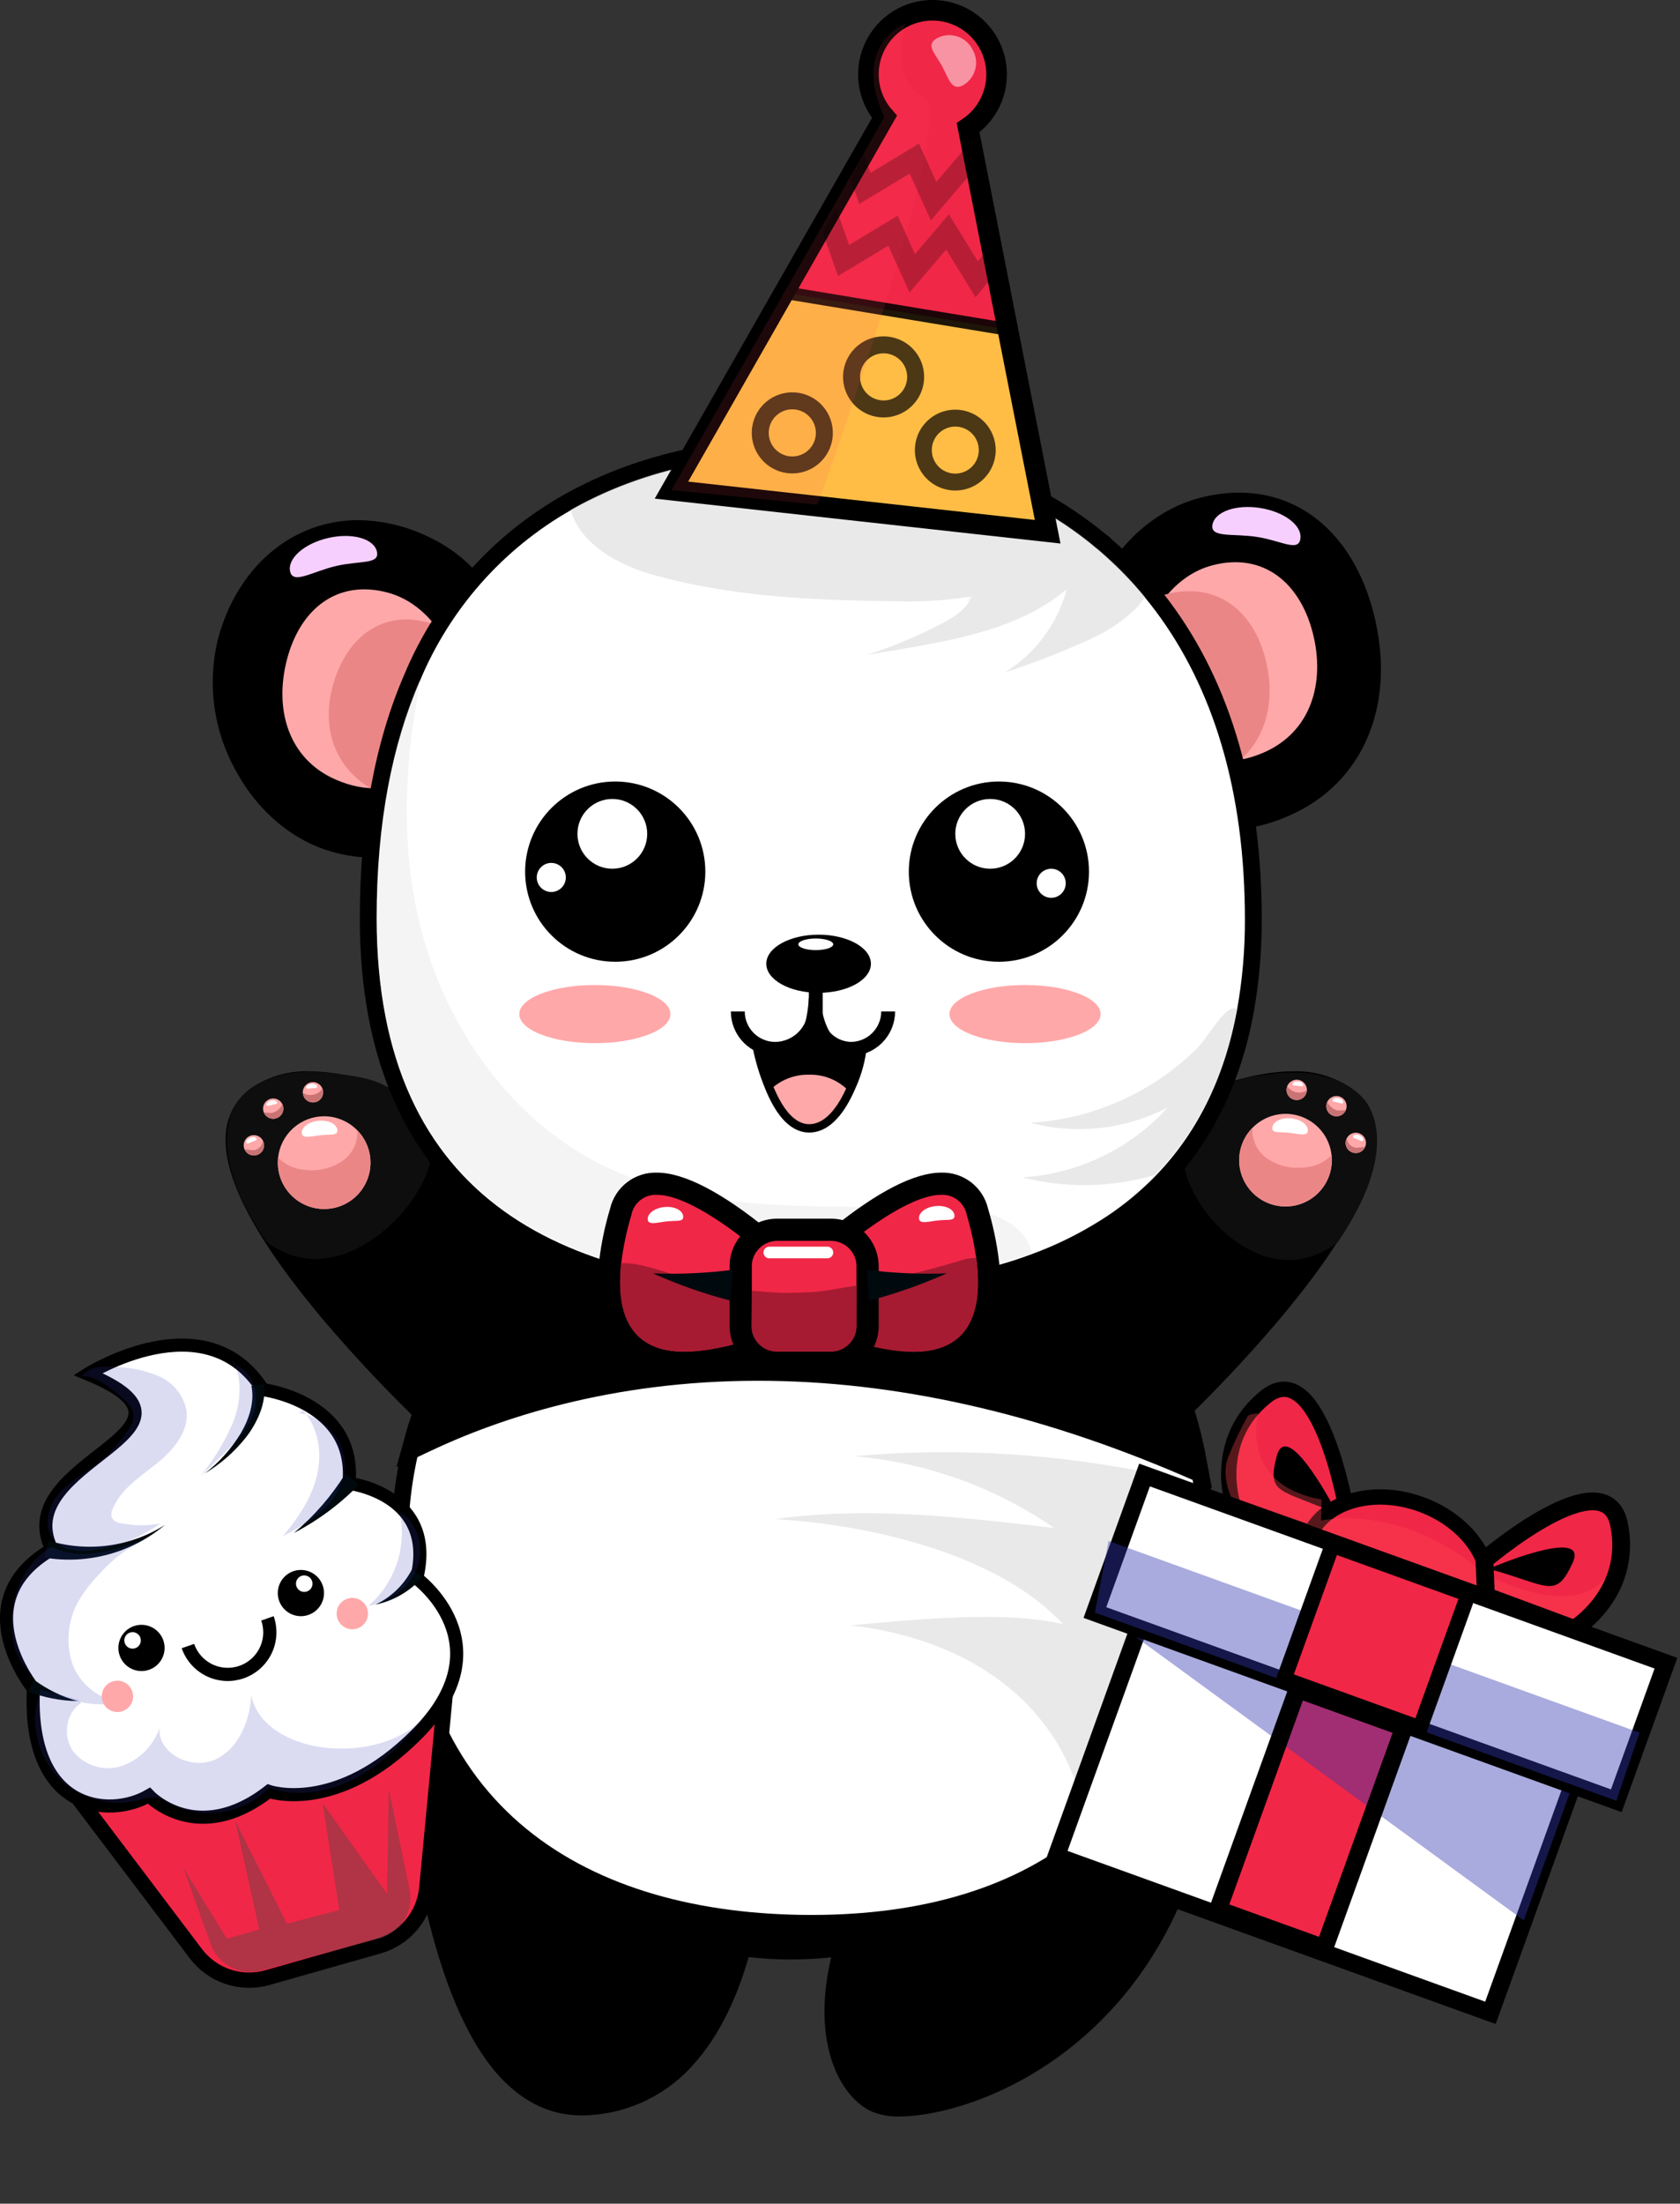 <svg width="289" height="379" viewBox="0 0 289 379" fill="none" xmlns="http://www.w3.org/2000/svg">
<rect x="0" y="0" width="289" height="379" fill="#333333" stroke="none"/>
<g clip-path="url(#clip0)">
<path d="M100.065 362.375C95.433 362.374 91.223 360.472 87.553 356.723C67.474 336.212 68.714 265.681 68.776 262.689L68.812 260.975L107.847 268.41L130.893 297.937L130.925 298.373C131.042 299.917 133.611 336.388 118.618 353.628C116.462 356.198 113.802 358.298 110.8 359.797C107.799 361.296 104.522 362.161 101.173 362.34C100.799 362.363 100.436 362.375 100.071 362.375L100.065 362.375Z" fill="black"/>
<path d="M70.225 262.719L107.041 269.731L129.481 298.483C129.481 298.483 134.039 358.79 101.08 360.894C100.736 360.916 100.401 360.927 100.065 360.927C68.171 360.927 70.225 262.719 70.225 262.719ZM67.399 259.23L67.328 262.658C67.264 265.676 66.017 336.807 86.519 357.742C90.472 361.778 95.029 363.825 100.065 363.825C100.466 363.825 100.859 363.812 101.265 363.786C104.806 363.598 108.271 362.683 111.445 361.1C114.618 359.516 117.432 357.296 119.711 354.579C135.097 336.887 132.489 299.833 132.37 298.264L132.304 297.39L131.765 296.7L109.325 267.948L108.654 267.089L107.583 266.885L70.767 259.872L67.399 259.231L67.399 259.23Z" fill="black"/>
<path d="M154.835 362.549C153.404 362.606 151.976 362.375 150.636 361.869C141.257 357.743 144.272 329.596 146.5 323L152.562 307.051L180.21 276.888L206.745 268.17L206.999 269.867C212.827 308.776 201.819 331.14 191.559 343.05C178.272 358.473 161.731 362.549 154.838 362.549L154.835 362.549Z" fill="black"/>
<path d="M205.566 270.082C216.379 342.275 170.078 361.1 154.835 361.1C153.605 361.152 152.377 360.963 151.219 360.543C142.454 356.686 150.375 320.624 150.375 320.624L154.024 307.599L181.023 278.146L205.566 270.082ZM207.924 266.257L204.662 267.329L180.118 275.393L179.398 275.63L178.886 276.188L151.888 305.641L151.098 306.503L151.127 307.671L147.465 320.188C145.543 326.053 143.943 332.019 142.67 338.059C139.781 352.239 144.855 360.909 150.052 363.196C151.576 363.784 153.203 364.057 154.835 363.998C161.957 363.998 179.028 359.816 192.66 343.991C203.116 331.851 214.341 309.1 208.432 269.653L207.924 266.257Z" fill="black"/>
<path d="M139.654 330.789C94.61 330.789 68.775 306.875 68.775 265.18C68.763 258.891 69.619 252.63 71.32 246.575L71.5 245.943L72.094 245.66C84.165 239.941 104.077 233.122 130.392 233.122C154.364 233.122 179.527 238.73 205.178 249.789L205.886 250.095L206.028 250.852C206.344 252.523 206.611 254.228 206.822 255.92C207.188 258.993 207.372 262.085 207.374 265.18C207.374 287.434 200.714 304.431 187.578 315.699C175.95 325.712 159.826 330.789 139.654 330.789Z" fill="white"/>
<path d="M130.393 234.571C151.252 234.571 176.137 238.846 204.605 251.12C204.915 252.76 205.175 254.42 205.385 256.1C205.743 259.113 205.924 262.145 205.925 265.18C205.925 288.04 198.735 304.22 186.635 314.6C174.905 324.7 158.545 329.34 139.655 329.34C101.315 329.34 70.225 311.28 70.225 265.18C70.21 259.024 71.048 252.896 72.715 246.97C85.352 240.982 104.855 234.572 130.393 234.571ZM130.396 231.673V234.571L130.395 231.673C103.807 231.674 83.678 238.568 71.474 244.351L70.285 244.915L69.926 246.18C68.188 252.364 67.314 258.757 67.326 265.18C67.326 287.811 74.527 305.176 88.727 316.791C101.082 326.896 115.038 337 136 337C156.528 337 176.625 327.043 188.525 316.796C201.992 305.244 208.823 287.876 208.823 265.18C208.821 262.031 208.634 258.885 208.262 255.759C208.044 254.009 207.772 252.273 207.452 250.582L207.166 249.068L205.752 248.459C179.918 237.321 154.565 231.673 130.396 231.673Z" fill="black"/>
<path opacity="0.53" d="M205.925 265.18C205.925 288.04 198.735 304.22 186.635 314.6C186.075 305.55 181.275 296.9 174.365 290.93C166.605 284.21 156.455 280.66 146.255 279.55C156.445 278.6 172.915 276.913 182.855 279.333C171.725 267.253 149.655 262.18 133.255 261.26C149.185 259.03 165.365 260.91 181.335 262.79C171.139 255.756 159.286 251.503 146.945 250.45C154.814 249.74 162.722 249.57 170.615 249.94C177.704 250.271 184.767 251.029 191.765 252.21C196.295 252.98 201.515 253.41 205.385 256.1C205.743 259.113 205.924 262.145 205.925 265.18Z" fill="#D6D6D6"/>
<path d="M204.031 252.455C178.744 241.55 153.968 236.021 130.391 236.021C104.62 236.021 85.137 242.687 73.331 248.278L70.452 249.642L71.317 246.575C79.596 217.197 107.059 197.459 139.652 197.459C173.217 197.459 199.892 218.915 206.028 250.851L206.545 253.538L204.031 252.455Z" fill="black"/>
<path d="M139.652 198.909C173.133 198.909 198.662 220.199 204.606 251.124C176.141 238.849 151.249 234.572 130.391 234.571C104.849 234.571 85.351 240.982 72.711 246.969C80.789 218.305 107.696 198.909 139.652 198.909H139.652ZM139.652 196.011C106.402 196.011 78.379 216.173 69.922 246.183L68.193 252.315L73.952 249.588C85.623 244.06 104.888 237.469 130.385 237.469C153.771 237.47 178.355 242.96 203.458 253.785L208.485 255.953L207.452 250.577C204.669 235.101 196.453 221.126 184.283 211.17C172.075 201.253 156.642 196.011 139.652 196.011V196.011Z" fill="black"/>
<path d="M74.497 244.846C73.055 243.502 39.193 211.748 40.279 195.32C40.329 193.924 40.705 192.559 41.375 191.333C42.045 190.107 42.992 189.054 44.14 188.257C46.827 186.472 50.007 185.577 53.231 185.699C72.567 185.699 103.803 209.71 105.123 210.733L105.46 210.992L105.602 211.394C109.722 223.009 79.706 242.786 76.27 245.003L75.322 245.614L74.497 244.846Z" fill="black"/>
<path d="M53.231 187.149C72.293 187.149 104.236 211.878 104.236 211.878C108.093 222.748 75.484 243.785 75.484 243.785C75.484 243.785 29.202 200.658 44.98 189.438C47.422 187.829 50.309 187.028 53.231 187.149ZM53.231 184.25C49.706 184.126 46.231 185.114 43.301 187.077C41.981 188.002 40.892 189.217 40.118 190.63C39.343 192.043 38.903 193.615 38.833 195.225C38.344 202.608 44.12 213.45 56 227.449C61.509 233.904 67.353 240.064 73.509 245.905L75.16 247.444L77.056 246.22C82.682 242.518 88.073 238.471 93.2 234.102C104.532 224.324 109.035 216.738 106.967 210.909L106.683 210.107L106.01 209.587C104.674 208.552 73.056 184.25 53.231 184.25Z" fill="black"/>
<path d="M41.555 188.625C41.555 188.625 33.638 195.708 45.805 213.542C60.305 224.708 78.98 201.375 73.23 194.125C67.48 186.875 67.18 185.625 56.43 184.5C45.68 183.375 41.555 188.625 41.555 188.625Z" fill="#0E0E0E"/>
<path d="M80.845 225.51C76.471 230.646 72.548 236.806 71.502 243.584C71.38 244.371 72.585 244.71 72.707 243.916C73.721 237.348 77.487 231.375 81.728 226.394C82.247 225.785 81.367 224.897 80.845 225.51Z" fill="black"/>
<path d="M77.797 225.943C78.633 225.028 79.469 224.114 80.305 223.2C80.422 223.083 80.488 222.924 80.488 222.758C80.488 222.592 80.422 222.433 80.305 222.316C80.188 222.199 80.029 222.133 79.863 222.133C79.698 222.133 79.539 222.199 79.421 222.316C78.585 223.23 77.749 224.144 76.913 225.059C76.796 225.176 76.73 225.335 76.73 225.501C76.73 225.666 76.796 225.825 76.913 225.943C77.031 226.06 77.189 226.126 77.355 226.126C77.521 226.126 77.68 226.06 77.797 225.943Z" fill="black"/>
<path d="M44.694 198.4C44.319 198.67 43.851 198.781 43.394 198.708C42.937 198.635 42.527 198.384 42.255 198.01C42.185 197.909 42.125 197.802 42.075 197.69C41.896 197.295 41.87 196.848 42.003 196.436C42.136 196.023 42.417 195.675 42.792 195.458C43.167 195.241 43.609 195.171 44.033 195.262C44.457 195.353 44.831 195.598 45.084 195.95C45.224 196.135 45.324 196.346 45.38 196.571C45.435 196.796 45.446 197.029 45.409 197.258C45.373 197.486 45.291 197.705 45.168 197.901C45.045 198.098 44.884 198.267 44.694 198.4Z" fill="#FFA8A9"/>
<path d="M44.13 195.844C44.249 196.136 43.903 196.142 43.425 196.337C42.948 196.531 42.52 196.841 42.401 196.548C42.282 196.256 42.572 195.861 43.05 195.667C43.527 195.472 44.011 195.552 44.13 195.844Z" fill="white"/>
<path d="M44.694 198.4C44.319 198.67 43.851 198.781 43.394 198.708C42.937 198.635 42.527 198.384 42.255 198.01C42.185 197.909 42.125 197.802 42.075 197.69C42.535 197.65 43.385 197.88 43.804 197.79C44.17 197.703 44.5 197.508 44.752 197.229C45.004 196.951 45.165 196.602 45.215 196.23C45.264 196.31 45.304 196.39 45.355 196.48C45.455 196.829 45.445 197.201 45.327 197.544C45.209 197.888 44.988 198.186 44.694 198.4Z" fill="#C97374"/>
<path d="M48.025 192.08C47.745 192.283 47.411 192.398 47.066 192.411C46.72 192.424 46.379 192.334 46.084 192.153C45.79 191.972 45.556 191.708 45.412 191.394C45.267 191.08 45.22 190.73 45.274 190.389C45.329 190.048 45.483 189.731 45.718 189.477C45.953 189.224 46.258 189.046 46.594 188.965C46.93 188.885 47.283 188.907 47.607 189.027C47.931 189.147 48.212 189.36 48.414 189.64C48.481 189.727 48.538 189.821 48.584 189.92C48.759 190.289 48.799 190.707 48.696 191.102C48.594 191.496 48.356 191.843 48.025 192.08Z" fill="#FFA8A9"/>
<path d="M47.661 189.617C47.735 189.924 47.392 189.878 46.891 189.998C46.389 190.118 45.919 190.359 45.846 190.052C45.772 189.745 46.119 189.399 46.621 189.279C47.122 189.159 47.588 189.31 47.661 189.617Z" fill="white"/>
<path d="M48.025 192.08C47.808 192.237 47.558 192.343 47.294 192.389C47.031 192.434 46.76 192.419 46.503 192.344C46.246 192.268 46.01 192.135 45.812 191.954C45.615 191.773 45.462 191.549 45.364 191.3C45.836 191.384 46.316 191.417 46.794 191.4C47.184 191.301 47.546 191.117 47.856 190.861C48.165 190.605 48.414 190.284 48.584 189.92C48.759 190.289 48.799 190.707 48.696 191.102C48.594 191.496 48.356 191.843 48.025 192.08Z" fill="#C97374"/>
<path d="M55.594 187.86C55.594 188.09 55.548 188.319 55.459 188.531C55.37 188.744 55.241 188.937 55.077 189.1C54.914 189.262 54.72 189.391 54.507 189.479C54.293 189.566 54.065 189.611 53.834 189.61C53.391 189.612 52.964 189.445 52.64 189.142C52.316 188.838 52.121 188.423 52.094 187.98C52.086 187.941 52.083 187.9 52.084 187.86C52.085 187.45 52.229 187.054 52.492 186.739C52.754 186.425 53.118 186.212 53.521 186.139C53.924 186.065 54.34 186.135 54.697 186.336C55.054 186.537 55.329 186.857 55.474 187.24C55.556 187.437 55.596 187.647 55.594 187.86Z" fill="#FFA8A9"/>
<path d="M54.551 186.877C54.581 187.191 54.248 187.098 53.735 187.148C53.222 187.198 52.723 187.372 52.693 187.058C52.662 186.744 53.053 186.449 53.566 186.399C54.08 186.349 54.52 186.563 54.551 186.877Z" fill="white"/>
<path d="M55.594 187.86C55.594 188.09 55.548 188.319 55.459 188.531C55.37 188.744 55.241 188.937 55.077 189.1C54.914 189.262 54.72 189.391 54.507 189.479C54.293 189.566 54.065 189.611 53.834 189.61C53.391 189.612 52.964 189.445 52.64 189.142C52.316 188.838 52.121 188.423 52.094 187.98C52.304 188.06 52.525 188.18 52.645 188.21C53.053 188.334 53.486 188.355 53.904 188.27C54.541 188.143 55.104 187.773 55.474 187.24C55.555 187.437 55.596 187.647 55.594 187.86Z" fill="#C97374"/>
<path d="M63.734 199.96C63.734 202.074 62.895 204.101 61.4 205.596C59.905 207.09 57.878 207.93 55.764 207.93C53.651 207.93 51.623 207.09 50.129 205.596C48.634 204.101 47.794 202.074 47.794 199.96C47.793 199.679 47.806 199.399 47.834 199.12C48.04 197.16 48.964 195.346 50.429 194.027C51.893 192.709 53.794 191.98 55.764 191.98C57.877 191.989 59.9 192.833 61.393 194.328C62.886 195.823 63.728 197.847 63.734 199.96Z" fill="#FFA8A9"/>
<path d="M63.734 199.96C63.734 202.074 62.895 204.101 61.4 205.596C59.905 207.09 57.878 207.93 55.764 207.93C53.651 207.93 51.623 207.09 50.129 205.596C48.634 204.101 47.794 202.074 47.794 199.96C47.793 199.68 47.806 199.399 47.834 199.12C47.974 199.23 48.124 199.35 48.274 199.49C49.527 200.56 51.108 201.17 52.754 201.22C54.977 201.442 57.205 200.86 59.034 199.58C59.84 198.987 60.484 198.201 60.907 197.294C61.33 196.387 61.518 195.389 61.454 194.39C62.922 195.871 63.742 197.875 63.734 199.96Z" fill="#EB8687"/>
<path d="M58.022 194.326C58.122 195.357 57.029 195.05 55.345 195.214C53.661 195.378 52.026 195.949 51.925 194.918C51.825 193.888 53.109 192.92 54.792 192.756C56.476 192.592 57.922 193.295 58.022 194.326Z" fill="white"/>
<path d="M199.364 245.003C195.928 242.786 165.911 223.009 170.033 211.394L170.175 210.992L170.512 210.733C171.832 209.71 203.069 185.699 222.404 185.699C225.628 185.577 228.808 186.472 231.494 188.257C232.642 189.054 233.589 190.107 234.259 191.332C234.93 192.558 235.305 193.924 235.356 195.32C236.442 211.748 202.579 243.502 201.138 244.846L200.312 245.614L199.364 245.003Z" fill="black"/>
<path d="M222.404 187.149C225.326 187.028 228.212 187.829 230.654 189.438C246.432 200.658 200.15 243.785 200.15 243.785C200.15 243.785 167.541 222.748 171.398 211.878C171.398 211.878 203.341 187.15 222.404 187.149ZM222.405 184.25H222.403C202.578 184.252 170.961 208.552 169.624 209.587L168.952 210.107L168.667 210.909C166.599 216.738 171.102 224.324 182.434 234.102C187.561 238.471 192.952 242.518 198.578 246.22L200.474 247.444L202.125 245.905C208.281 240.064 214.125 233.904 219.634 227.449C231.514 213.45 237.29 202.608 236.802 195.225C236.731 193.615 236.291 192.043 235.517 190.63C234.742 189.217 233.653 188.002 232.333 187.077C229.403 185.115 225.929 184.126 222.405 184.25Z" fill="black"/>
<path d="M234.355 188.75C234.355 188.75 242.271 195.833 230.105 213.667C215.605 224.833 198.938 202.083 204.688 194.833C210.438 187.583 208.73 185.75 219.48 184.625C230.23 183.5 234.355 188.75 234.355 188.75Z" fill="#0E0E0E"/>
<path d="M232.207 197.983C232.583 198.254 233.05 198.364 233.507 198.291C233.964 198.218 234.374 197.967 234.647 197.593C234.716 197.492 234.777 197.385 234.827 197.273C235.005 196.878 235.031 196.431 234.898 196.019C234.766 195.606 234.485 195.258 234.109 195.041C233.734 194.824 233.292 194.754 232.868 194.845C232.445 194.936 232.07 195.182 231.817 195.533C231.678 195.718 231.577 195.929 231.522 196.154C231.466 196.379 231.456 196.612 231.492 196.841C231.529 197.07 231.611 197.289 231.733 197.485C231.856 197.681 232.017 197.851 232.207 197.983Z" fill="#FFA8A9"/>
<path d="M232.771 195.427C232.652 195.719 232.998 195.725 233.476 195.92C233.953 196.114 234.381 196.424 234.5 196.132C234.62 195.839 234.329 195.445 233.852 195.25C233.374 195.056 232.891 195.135 232.771 195.427Z" fill="white"/>
<path d="M232.207 197.983C232.582 198.254 233.05 198.364 233.507 198.291C233.964 198.218 234.374 197.967 234.647 197.593C234.716 197.492 234.777 197.385 234.827 197.273C234.367 197.233 233.517 197.463 233.097 197.373C232.731 197.286 232.401 197.091 232.149 196.812C231.898 196.534 231.736 196.185 231.687 195.813C231.637 195.893 231.597 195.973 231.547 196.063C231.446 196.412 231.456 196.784 231.574 197.127C231.692 197.471 231.913 197.77 232.207 197.983Z" fill="#C97374"/>
<path d="M228.877 191.663C229.157 191.866 229.49 191.981 229.836 191.994C230.181 192.007 230.522 191.918 230.817 191.737C231.111 191.556 231.345 191.291 231.489 190.977C231.634 190.663 231.681 190.314 231.627 189.972C231.572 189.631 231.418 189.314 231.183 189.06C230.948 188.807 230.643 188.629 230.307 188.549C229.971 188.469 229.618 188.49 229.294 188.61C228.97 188.73 228.689 188.943 228.487 189.223C228.421 189.311 228.364 189.404 228.317 189.503C228.142 189.872 228.103 190.29 228.205 190.685C228.307 191.08 228.545 191.426 228.877 191.663Z" fill="#FFA8A9"/>
<path d="M229.24 189.201C229.166 189.508 229.509 189.461 230.011 189.581C230.512 189.701 230.982 189.942 231.056 189.635C231.129 189.328 230.782 188.982 230.281 188.862C229.779 188.742 229.313 188.894 229.24 189.201Z" fill="white"/>
<path d="M228.877 191.663C229.093 191.821 229.343 191.926 229.607 191.972C229.871 192.018 230.141 192.002 230.398 191.927C230.655 191.852 230.891 191.718 231.089 191.537C231.286 191.356 231.439 191.133 231.537 190.883C231.065 190.967 230.585 191.001 230.107 190.983C229.717 190.884 229.355 190.7 229.045 190.444C228.736 190.188 228.487 189.867 228.317 189.503C228.142 189.872 228.103 190.29 228.205 190.685C228.307 191.08 228.545 191.426 228.877 191.663Z" fill="#C97374"/>
<path d="M221.307 187.443C221.307 187.674 221.353 187.902 221.442 188.115C221.531 188.327 221.661 188.521 221.824 188.683C221.987 188.846 222.181 188.974 222.395 189.062C222.608 189.149 222.836 189.194 223.067 189.193C223.51 189.196 223.938 189.028 224.261 188.725C224.585 188.422 224.78 188.006 224.807 187.563C224.815 187.524 224.818 187.484 224.817 187.443C224.816 187.034 224.672 186.637 224.41 186.323C224.147 186.008 223.783 185.796 223.38 185.722C222.977 185.648 222.561 185.718 222.204 185.919C221.847 186.12 221.572 186.44 221.427 186.823C221.346 187.02 221.305 187.231 221.307 187.443Z" fill="#FFA8A9"/>
<path d="M222.35 186.461C222.32 186.775 222.653 186.681 223.166 186.731C223.679 186.781 224.178 186.955 224.209 186.641C224.239 186.327 223.848 186.032 223.335 185.982C222.822 185.932 222.381 186.147 222.35 186.461Z" fill="white"/>
<path d="M221.307 187.443C221.307 187.674 221.353 187.902 221.442 188.115C221.531 188.327 221.661 188.521 221.824 188.683C221.987 188.846 222.181 188.974 222.395 189.062C222.608 189.149 222.836 189.194 223.067 189.193C223.51 189.196 223.938 189.028 224.261 188.725C224.585 188.422 224.78 188.006 224.807 187.563C224.597 187.643 224.377 187.763 224.257 187.793C223.848 187.918 223.415 187.938 222.997 187.853C222.36 187.726 221.797 187.357 221.427 186.823C221.346 187.02 221.305 187.231 221.307 187.443Z" fill="#C97374"/>
<path d="M213.167 199.543C213.168 201.12 213.637 202.66 214.514 203.97C215.391 205.28 216.637 206.301 218.094 206.903C219.551 207.505 221.154 207.661 222.699 207.353C224.245 207.044 225.665 206.284 226.779 205.169C227.893 204.053 228.651 202.633 228.958 201.086C229.265 199.54 229.106 197.938 228.502 196.481C227.898 195.025 226.876 193.781 225.565 192.905C224.254 192.03 222.713 191.563 221.137 191.563C219.024 191.573 217.001 192.417 215.508 193.911C214.015 195.406 213.173 197.431 213.167 199.543Z" fill="#FFA8A9"/>
<path d="M213.167 199.543C213.172 200.622 213.397 201.688 213.827 202.677C214.256 203.666 214.882 204.558 215.667 205.298C216.451 206.038 217.378 206.611 218.39 206.983C219.403 207.355 220.48 207.517 221.557 207.46C222.634 207.403 223.688 207.128 224.656 206.652C225.624 206.176 226.484 205.508 227.187 204.689C227.889 203.871 228.417 202.918 228.74 201.889C229.064 200.86 229.175 199.776 229.067 198.703C228.927 198.813 228.777 198.933 228.627 199.073C227.374 200.143 225.793 200.754 224.147 200.803C221.924 201.025 219.696 200.444 217.867 199.163C217.061 198.57 216.417 197.784 215.994 196.877C215.572 195.97 215.383 194.972 215.447 193.973C213.979 195.454 213.158 197.458 213.167 199.543Z" fill="#EB8687"/>
<path d="M218.879 193.909C218.779 194.94 219.873 194.634 221.556 194.797C223.24 194.961 224.876 195.533 224.976 194.502C225.076 193.471 223.792 192.503 222.109 192.339C220.425 192.176 218.98 192.879 218.879 193.909Z" fill="white"/>
<path d="M196.275 221.312C198.276 222.523 200.015 224.12 201.394 226.009C201.48 226.148 201.618 226.249 201.777 226.291C201.936 226.333 202.105 226.312 202.249 226.233C202.391 226.148 202.494 226.011 202.536 225.851C202.578 225.691 202.555 225.521 202.473 225.378C200.978 223.31 199.085 221.561 196.906 220.233C196.763 220.156 196.596 220.138 196.44 220.181C196.284 220.225 196.151 220.328 196.069 220.468C195.988 220.608 195.963 220.774 196.002 220.932C196.04 221.089 196.138 221.226 196.275 221.312Z" fill="black"/>
<path d="M196.968 226.394C200.804 230.951 203.265 236.505 204.065 242.408C204.184 243.201 205.388 242.864 205.27 242.075C204.418 235.962 201.845 230.217 197.852 225.51C197.331 224.896 196.45 225.784 196.968 226.394Z" fill="black"/>
<path opacity="0.53" d="M179.688 206.167C184.798 206.265 190.316 207.416 197.594 203.2C195.097 205.61 192.359 207.758 189.424 209.61L189.274 209.7C186.274 209.59 182.448 207.357 179.688 206.167Z" fill="#D6D6D6"/>
<path d="M64.31 146.067C62.141 146.054 59.982 145.763 57.887 145.202C44.352 141.659 35.099 124.77 38.847 110.45C41.955 98.578 50.894 90.907 61.622 90.907C65.289 90.954 68.908 91.752 72.255 93.25C84.525 98.538 89.92 111.628 86.001 126.599C82.81 138.789 74.701 146.067 64.31 146.067Z" fill="black"/>
<path d="M61.622 92.356C65.092 92.401 68.516 93.159 71.682 94.581C84.219 99.984 88.056 113.025 84.599 126.232C81.695 137.325 74.398 144.618 64.311 144.618C62.265 144.606 60.229 144.331 58.254 143.8C45.047 140.343 36.791 124.024 40.249 110.817C42.929 100.579 50.83 92.356 61.622 92.356ZM61.623 89.458H61.622C50.215 89.458 40.725 97.554 37.445 110.083C35.651 117.613 36.72 125.541 40.444 132.327C44.302 139.569 50.526 144.773 57.52 146.604C59.735 147.196 62.017 147.503 64.311 147.516C75.402 147.516 84.034 139.834 87.403 126.966C91.513 111.263 85.793 97.506 72.829 91.919C69.301 90.342 65.487 89.505 61.623 89.458L61.623 89.458Z" fill="black"/>
<path d="M49.372 113.394C51.635 104.748 57.973 99.629 66.618 101.893C75.264 104.156 80.668 114.839 78.405 123.485C76.142 132.131 68.192 138.581 57.828 134.114C49.621 130.577 47.109 122.039 49.372 113.394Z" fill="#FFA8A9"/>
<path d="M57.602 116.759C60.217 108.936 66.487 104.651 74.531 107.34C82.575 110.029 87.091 120.265 84.476 128.089C81.86 135.913 74.346 140.992 64.8 136.149C57.241 132.315 54.986 124.583 57.602 116.759Z" fill="#EB8687"/>
<path d="M64.838 94.864C65.356 97.106 61.975 96.381 57.855 97.333C53.734 98.286 50.433 100.555 49.914 98.313C49.396 96.071 52.317 93.481 56.438 92.529C60.559 91.576 64.32 92.622 64.838 94.864Z" fill="#F6CFFF"/>
<path d="M210.462 141.334C199.734 141.333 190.795 133.662 187.688 121.791C183.939 107.47 193.192 90.581 206.727 87.038C208.823 86.477 210.982 86.187 213.151 86.173C223.541 86.173 231.649 93.451 234.841 105.641C238.76 120.612 233.364 133.703 221.095 138.99C217.748 140.488 214.13 141.286 210.464 141.334H210.462Z" fill="black"/>
<path d="M213.151 87.622C223.238 87.622 230.535 94.915 233.439 106.008C236.896 119.215 233.059 132.256 220.522 137.66C217.356 139.081 213.932 139.839 210.462 139.884C199.67 139.884 191.769 131.661 189.089 121.423C185.632 108.216 193.887 91.897 207.094 88.44C209.07 87.909 211.105 87.634 213.151 87.622H213.151ZM213.151 84.724C210.858 84.737 208.576 85.044 206.36 85.636C199.366 87.467 193.142 92.671 189.285 99.913C185.56 106.699 184.491 114.627 186.285 122.157C189.565 134.687 199.055 142.783 210.462 142.783C214.327 142.735 218.141 141.898 221.669 140.321C234.633 134.734 240.353 120.977 236.243 105.274C232.874 92.406 224.242 84.724 213.151 84.724L213.151 84.724Z" fill="black"/>
<path d="M225.795 108.727C223.532 100.081 217.195 94.963 208.549 97.226C199.903 99.489 194.499 110.172 196.762 118.818C199.025 127.464 206.975 133.914 217.339 129.447C225.547 125.91 228.059 117.373 225.795 108.727Z" fill="#FFA8A9"/>
<path d="M217.663 113.223C215.476 104.868 209.195 99.963 200.549 102.226C191.903 104.489 186.422 114.881 188.609 123.235C190.796 131.59 198.676 137.772 209.055 133.36C217.273 129.867 219.85 121.577 217.663 113.223Z" fill="#EB8687"/>
<path d="M223.694 92.679C223.335 94.952 220.472 93.013 216.294 92.352C212.117 91.691 208.206 92.558 208.566 90.285C208.925 88.013 212.604 86.706 216.781 87.367C220.959 88.028 224.054 90.406 223.694 92.679Z" fill="#F6CFFF"/>
<path d="M139.475 223.008C116.367 223.008 98.316 218.446 85.823 209.451C70.908 198.712 63.345 181.374 63.345 157.918C63.345 142.005 65.882 128.094 70.885 116.571C76.166 103.89 85.503 93.318 97.434 86.511C98.844 85.705 100.326 84.932 101.841 84.21C112.559 79.107 125.221 76.519 139.475 76.519C142.334 76.519 145.119 76.639 147.753 76.875C148.28 76.922 148.717 76.961 149.144 77.008C149.76 77.068 150.395 77.13 151.03 77.212C151.396 77.255 151.776 77.308 152.164 77.362L152.315 77.383C153.484 77.537 154.654 77.723 155.781 77.934L155.877 77.951C156.369 78.038 156.869 78.126 157.36 78.232C157.92 78.341 158.431 78.441 158.923 78.559C159.294 78.633 159.721 78.729 160.135 78.835C160.788 78.978 161.49 79.153 162.181 79.339C162.527 79.428 162.89 79.521 163.252 79.625C163.982 79.825 164.715 80.049 165.448 80.273C165.759 80.366 166.077 80.462 166.385 80.568C166.899 80.733 167.44 80.916 167.969 81.099C168.471 81.273 168.951 81.447 169.444 81.632C170.912 82.176 172.358 82.767 173.738 83.386C174.202 83.588 174.682 83.807 175.152 84.037C176.032 84.443 176.963 84.906 177.887 85.401C178.337 85.63 178.801 85.883 179.253 86.146C180.722 86.956 182.187 87.845 183.578 88.773C183.899 88.969 184.252 89.215 184.604 89.461C185.869 90.33 187.158 91.285 188.427 92.295C188.642 92.466 188.854 92.646 189.065 92.826L189.651 93.26L189.649 93.296C189.69 93.331 189.731 93.366 189.772 93.402C190.129 93.7 190.494 94.013 190.861 94.348C193.466 96.648 195.882 99.153 198.086 101.84C209.057 115.172 214.931 132.795 215.543 154.217C215.584 155.436 215.604 156.672 215.604 157.918C215.63 163.304 215.167 168.68 214.219 173.982C212.035 185.812 207.182 195.666 199.793 203.268C199.436 203.647 199.043 204.03 198.65 204.412L198.229 204.824L198.21 204.825C195.746 207.15 193.064 209.232 190.201 211.042L190.026 211.147C186.24 213.525 182.215 215.501 178.018 217.042L177.787 217.153L177.715 217.154C176.836 217.478 175.948 217.785 175.052 218.083C173.979 218.424 172.913 218.748 171.839 219.053C161.279 221.829 150.392 223.16 139.475 223.008Z" fill="white"/>
<path d="M139.474 77.968C142.224 77.968 144.944 78.078 147.624 78.318C148.074 78.358 148.534 78.398 148.984 78.448C149.604 78.508 150.224 78.568 150.844 78.648C151.264 78.698 151.684 78.758 152.114 78.818C153.254 78.968 154.394 79.148 155.514 79.358C156.024 79.448 156.544 79.538 157.054 79.648C157.564 79.748 158.084 79.848 158.584 79.968C158.984 80.048 159.384 80.138 159.774 80.238C160.454 80.388 161.134 80.558 161.804 80.738C162.154 80.828 162.504 80.918 162.854 81.018C163.584 81.218 164.304 81.438 165.024 81.658C165.324 81.748 165.624 81.838 165.914 81.938C166.444 82.108 166.974 82.288 167.494 82.468C167.984 82.638 168.454 82.808 168.934 82.988C170.364 83.518 171.764 84.088 173.144 84.708C173.604 84.908 174.064 85.118 174.514 85.338C175.424 85.758 176.324 86.208 177.204 86.678C177.654 86.908 178.094 87.148 178.524 87.398C179.974 88.198 181.391 89.058 182.774 89.978C183.114 90.188 183.444 90.418 183.774 90.648C185.054 91.528 186.304 92.455 187.524 93.428C187.724 93.588 187.924 93.758 188.124 93.928C188.134 93.938 188.154 93.948 188.154 93.958C188.384 94.128 188.604 94.308 188.824 94.498C189.184 94.798 189.534 95.098 189.884 95.418C192.439 97.67 194.806 100.125 196.964 102.758C207.144 115.128 213.464 132.228 214.094 154.258C214.134 155.468 214.154 156.688 214.154 157.918C214.183 163.215 213.728 168.504 212.794 173.718C210.564 185.798 205.654 195.158 198.754 202.258C198.384 202.648 197.994 203.028 197.604 203.408H197.594C195.097 205.818 192.359 207.966 189.424 209.818L189.274 209.908C185.556 212.248 181.6 214.189 177.474 215.698C177.464 215.698 177.454 215.708 177.444 215.708C176.504 216.058 175.554 216.388 174.594 216.708C173.554 217.038 172.504 217.358 171.444 217.658C161.013 220.399 150.258 221.711 139.474 221.558C98.234 221.558 64.794 207.348 64.794 157.918C64.794 141.568 67.464 128.088 72.214 117.148C77.37 104.753 86.494 94.42 98.154 87.768C99.554 86.968 100.991 86.218 102.464 85.518C113.364 80.328 126.004 77.968 139.474 77.968V77.968ZM139.474 75.07C125.004 75.07 112.132 77.705 101.219 82.902C99.671 83.639 98.156 84.43 96.717 85.252C84.514 92.213 74.963 103.023 69.558 115.99C64.474 127.7 61.896 141.806 61.896 157.918C61.896 181.866 69.662 199.599 84.976 210.626C97.901 219.933 115.727 224.456 139.474 224.456C150.523 224.609 161.542 223.261 172.228 220.449C173.232 220.164 174.291 219.845 175.471 219.471C176.393 219.164 177.205 218.881 177.961 218.606H178.127L178.606 218.369C182.866 216.798 186.952 214.789 190.798 212.374L190.84 212.348L190.916 212.303L190.946 212.285L190.976 212.266C193.741 210.518 196.342 208.523 198.747 206.306H198.773L199.627 205.484C200.03 205.091 200.447 204.685 200.857 204.253C208.424 196.467 213.407 186.362 215.644 174.244C216.607 168.856 217.079 163.392 217.052 157.918C217.052 156.663 217.032 155.399 216.991 154.163C216.369 132.423 210.384 114.504 199.202 100.917C196.951 98.171 194.482 95.611 191.821 93.262C191.583 93.045 191.333 92.825 191.052 92.586V92.509L189.946 91.673C189.742 91.5 189.538 91.328 189.335 91.165C188.031 90.128 186.714 89.153 185.416 88.26C185.104 88.043 184.736 87.785 184.342 87.54C182.938 86.606 181.461 85.71 179.953 84.876C179.496 84.611 179.023 84.353 178.546 84.109C177.614 83.612 176.676 83.145 175.758 82.72C175.306 82.5 174.816 82.275 174.3 82.051C172.926 81.433 171.449 80.829 169.942 80.271C169.449 80.086 168.957 79.908 168.444 79.73C167.911 79.546 167.37 79.362 166.828 79.188C166.512 79.08 166.185 78.981 165.858 78.883C165.143 78.664 164.391 78.434 163.62 78.223C163.279 78.126 162.908 78.03 162.536 77.934C161.8 77.736 161.109 77.566 160.446 77.419C160.05 77.318 159.633 77.224 159.206 77.137C158.722 77.022 158.221 76.924 157.728 76.827L157.638 76.809C157.14 76.703 156.635 76.613 156.137 76.525L156.018 76.504C154.898 76.294 153.702 76.104 152.492 75.945L152.358 75.926C151.963 75.871 151.575 75.817 151.187 75.771C150.565 75.69 149.914 75.627 149.264 75.564C148.867 75.519 148.421 75.48 147.983 75.441L147.881 75.432C145.204 75.192 142.375 75.07 139.474 75.07L139.474 75.07Z" fill="black"/>
<path opacity="0.53" d="M212.794 173.51C210.564 185.59 205.655 194.95 198.755 202.05C191.302 204.249 183.396 204.401 175.865 202.49C185.452 201.896 194.429 197.583 200.884 190.47C193.605 194.24 185.187 195.181 177.255 193.11C188.041 192.448 198.222 187.9 205.914 180.31C207.814 178.42 210.914 172.47 212.794 173.51Z" fill="#D6D6D6"/>
<path opacity="0.53" d="M196.965 102.668C196.414 103.491 195.784 104.258 195.085 104.958C192.907 106.995 190.402 108.652 187.675 109.858C182.844 112.076 177.889 114.013 172.835 115.658C178.096 112.426 181.916 107.296 183.505 101.328C176.475 107.298 167.065 109.478 157.985 111.128C155.035 111.658 152.075 112.155 149.105 112.618C153.745 111.169 158.236 109.277 162.515 106.968C164.425 105.938 166.485 104.498 167.155 102.558C167.109 102.571 167.062 102.577 167.015 102.578C166.775 103.048 166.555 103.528 166.335 103.998L166.835 102.608C163.424 103.147 159.977 103.428 156.525 103.448C141.445 103.248 127.425 102.948 112.875 99.008C106.685 97.338 99.934 93.848 98.154 87.678C99.555 86.878 100.991 86.128 102.465 85.428C113.365 80.238 126.005 77.878 139.475 77.878C142.225 77.878 144.945 77.988 147.625 78.228C148.075 78.268 148.535 78.308 148.985 78.358C149.605 78.418 150.225 78.478 150.845 78.558C151.265 78.608 151.685 78.668 152.115 78.728C153.255 78.878 154.395 79.058 155.515 79.268C156.025 79.358 156.545 79.448 157.055 79.558C157.565 79.658 158.085 79.758 158.585 79.878C158.985 79.958 159.385 80.048 159.775 80.148C160.455 80.298 161.135 80.468 161.805 80.648C162.155 80.738 162.505 80.828 162.855 80.928C163.585 81.128 164.305 81.348 165.025 81.568C165.325 81.658 165.625 81.748 165.915 81.848C166.445 82.018 166.975 82.198 167.495 82.378C167.985 82.548 168.455 82.718 168.935 82.898C170.365 83.428 171.765 83.998 173.145 84.618C173.605 84.818 174.065 85.028 174.515 85.248C175.425 85.668 176.325 86.118 177.205 86.588C177.655 86.818 178.095 87.058 178.525 87.308C179.975 88.108 181.391 88.968 182.775 89.888C183.115 90.098 183.445 90.328 183.775 90.558C185.055 91.438 186.305 92.365 187.525 93.338C187.725 93.498 187.925 93.668 188.125 93.838C188.135 93.848 188.155 93.858 188.155 93.868C188.375 94.048 188.575 94.228 188.795 94.408H188.825C189.185 94.708 189.535 95.008 189.885 95.328C192.439 97.58 194.807 100.035 196.965 102.668Z" fill="#D6D6D6"/>
<g opacity="0.53">
<path opacity="0.53" d="M177.478 215.486C166.349 219.62 153.348 221.345 139.474 221.345C98.23 221.345 64.79 207.145 64.79 157.707C64.79 141.361 67.462 127.876 72.217 116.936C71.933 119.408 71.449 121.911 71.196 123.615C69.408 135.691 69.366 147.977 72.438 159.863C76.855 176.945 87.942 192.703 103.784 200.476C121.75 209.28 142.84 207.05 162.836 207.765C168.274 207.955 174.722 209.049 176.983 214.003C177.203 214.478 177.369 214.975 177.478 215.486Z" fill="#D6D6D6"/>
</g>
<path d="M176.334 179.408C183.514 179.408 189.334 177.17 189.334 174.408C189.334 171.647 183.514 169.408 176.334 169.408C169.154 169.408 163.334 171.647 163.334 174.408C163.334 177.17 169.154 179.408 176.334 179.408Z" fill="#FFA8A9"/>
<path d="M102.334 179.408C109.514 179.408 115.334 177.17 115.334 174.408C115.334 171.647 109.514 169.408 102.334 169.408C95.154 169.408 89.334 171.647 89.334 174.408C89.334 177.17 95.154 179.408 102.334 179.408Z" fill="#FFA8A9"/>
<path d="M140.209 173.783C140.123 175.55 139.367 177.216 138.094 178.444C136.821 179.671 135.128 180.367 133.359 180.388C131.651 180.388 130.012 179.709 128.804 178.501C127.596 177.293 126.917 175.654 126.917 173.945" stroke="black" stroke-width="2.39" stroke-miterlimit="10"/>
<path d="M152.786 173.945C152.786 175.654 152.107 177.293 150.899 178.501C149.691 179.709 148.052 180.388 146.344 180.388C145.505 180.363 144.68 180.172 143.916 179.825C143.152 179.479 142.465 178.984 141.894 178.369C141.324 177.755 140.881 177.033 140.591 176.245C140.302 175.458 140.172 174.621 140.209 173.783" stroke="black" stroke-width="2.39" stroke-miterlimit="10"/>
<path d="M148.152 179.993C147.908 182.18 147.34 184.319 146.468 186.339C146.362 186.591 146.257 186.833 146.142 187.086C144.622 190.515 142.381 193.744 139.315 193.818C136.221 193.902 134.025 190.567 132.548 186.949C132.531 186.896 132.504 186.844 132.487 186.791C131.519 184.453 130.798 182.021 130.335 179.533C139.422 187.254 140.084 171.908 140.084 171.908C141.692 183.826 148.152 179.993 148.152 179.993Z" fill="black" stroke="black" stroke-width="1.923" stroke-linecap="round" stroke-linejoin="round"/>
<path d="M146.142 187.086C144.622 190.515 142.381 193.744 139.315 193.818C136.221 193.902 134.024 190.567 132.548 186.949C132.531 186.896 132.504 186.844 132.487 186.791C134.332 185.17 136.718 184.299 139.174 184.351C140.459 184.317 141.739 184.541 142.936 185.011C144.133 185.481 145.223 186.186 146.142 187.086Z" fill="#FFA8A9" stroke="black" stroke-width="0.961" stroke-linecap="round" stroke-linejoin="round"/>
<path d="M140.334 169.408V175.408" stroke="black" stroke-width="2.39" stroke-miterlimit="10"/>
<path d="M140.819 170.749C145.79 170.749 149.819 168.511 149.819 165.749C149.819 162.988 145.79 160.749 140.819 160.749C135.849 160.749 131.819 162.988 131.819 165.749C131.819 168.511 135.849 170.749 140.819 170.749Z" fill="black"/>
<path d="M140.334 163.408C141.991 163.408 143.334 162.961 143.334 162.408C143.334 161.856 141.991 161.408 140.334 161.408C138.677 161.408 137.334 161.856 137.334 162.408C137.334 162.961 138.677 163.408 140.334 163.408Z" fill="white"/>
<path d="M105.834 165.408C114.395 165.408 121.334 158.469 121.334 149.908C121.334 141.348 114.395 134.408 105.834 134.408C97.274 134.408 90.334 141.348 90.334 149.908C90.334 158.469 97.274 165.408 105.834 165.408Z" fill="black"/>
<path d="M94.834 153.408C96.215 153.408 97.334 152.289 97.334 150.908C97.334 149.528 96.215 148.408 94.834 148.408C93.453 148.408 92.334 149.528 92.334 150.908C92.334 152.289 93.453 153.408 94.834 153.408Z" fill="white"/>
<path d="M105.334 149.408C108.648 149.408 111.334 146.722 111.334 143.408C111.334 140.095 108.648 137.408 105.334 137.408C102.02 137.408 99.334 140.095 99.334 143.408C99.334 146.722 102.02 149.408 105.334 149.408Z" fill="white"/>
<path d="M171.834 165.408C180.395 165.408 187.334 158.469 187.334 149.908C187.334 141.348 180.395 134.408 171.834 134.408C163.274 134.408 156.334 141.348 156.334 149.908C156.334 158.469 163.274 165.408 171.834 165.408Z" fill="black"/>
<path d="M170.334 149.408C173.648 149.408 176.334 146.722 176.334 143.408C176.334 140.095 173.648 137.408 170.334 137.408C167.02 137.408 164.334 140.095 164.334 143.408C164.334 146.722 167.02 149.408 170.334 149.408Z" fill="white"/>
<path d="M180.834 154.408C182.215 154.408 183.334 153.289 183.334 151.908C183.334 150.528 182.215 149.408 180.834 149.408C179.453 149.408 178.334 150.528 178.334 151.908C178.334 153.289 179.453 154.408 180.834 154.408Z" fill="white"/>
<path d="M157.121 234.393C153.052 234.256 149.029 233.486 145.197 232.11C143.966 231.708 142.711 231.257 141.47 230.771L140.806 230.511L140.475 229.88C139.193 227.432 138.262 224.816 137.709 222.109C137.544 221.195 137.565 220.257 137.772 219.351C137.984 218.439 138.526 217.637 139.292 217.1C139.793 216.634 141.674 214.907 144.256 212.815C151.831 206.689 157.773 203.583 161.916 203.583C163.356 203.532 164.768 203.988 165.906 204.873C167.044 205.757 167.835 207.013 168.141 208.421C168.889 210.93 169.45 213.492 169.819 216.084C170.08 217.843 170.183 219.622 170.129 221.4C169.862 229.774 165.242 234.393 157.121 234.393Z" fill="#F12747"/>
<path d="M161.916 205.493C162.943 205.442 163.953 205.764 164.76 206.401C165.568 207.037 166.117 207.944 166.307 208.954C167.028 211.372 167.569 213.84 167.927 216.338C168.17 217.988 168.269 219.657 168.221 221.324C168.028 227.378 165.408 232.482 157.121 232.482C153.255 232.349 149.433 231.612 145.795 230.297C144.638 229.918 143.429 229.487 142.166 228.992C140.987 226.737 140.124 224.33 139.6 221.839C139.474 221.175 139.481 220.492 139.621 219.83C139.673 219.58 139.775 219.343 139.922 219.133C140.068 218.923 140.256 218.745 140.473 218.61C140.473 218.61 142.513 216.685 145.459 214.298C150.183 210.477 157.244 205.494 161.916 205.493H161.916ZM161.917 201.673H161.917C157.323 201.674 150.978 204.922 143.057 211.327C140.576 213.339 138.722 215.025 138.088 215.612C136.999 216.412 136.231 217.573 135.919 218.887C135.645 220.047 135.613 221.251 135.825 222.424C136.404 225.333 137.4 228.143 138.784 230.767L139.446 232.029L140.773 232.549C142.042 233.046 143.331 233.509 144.607 233.927C148.627 235.374 152.851 236.176 157.121 236.302C166.3 236.302 171.738 230.887 172.039 221.446C172.096 219.563 171.986 217.678 171.711 215.815C171.329 213.133 170.748 210.483 169.975 207.887C169.557 206.079 168.526 204.472 167.057 203.339C165.588 202.206 163.771 201.618 161.917 201.673L161.917 201.673Z" fill="black"/>
<path d="M168.221 221.344C167.958 229.58 163.204 236.06 145.795 230.317C145.395 230.816 144.887 231.219 144.31 231.496C143.733 231.773 143.101 231.916 142.461 231.916H133.425C132.729 231.917 132.043 231.749 131.427 231.424C130.81 231.1 130.283 230.629 129.891 230.054C111.977 236.197 107.034 229.791 106.697 221.513C106.649 220.101 106.705 218.687 106.865 217.284C111.273 216.968 119.425 220.913 123.359 221.449C125.273 221.712 127.198 221.891 129.123 221.996C131.174 222.102 133.236 222.133 135.287 222.081C136.728 222.038 138.169 221.965 139.6 221.86C141.998 221.681 144.375 221.407 146.752 221.05C152.951 220.092 159.071 218.686 165.066 216.842C165.982 216.507 166.951 216.343 167.927 216.358C168.17 218.009 168.269 219.677 168.221 221.344Z" fill="#A61B31"/>
<path d="M117.794 234.387C109.744 234.387 105.125 229.835 104.789 221.569C104.737 220.062 104.797 218.553 104.967 217.055C105.321 214.128 105.928 211.238 106.779 208.415C107.086 207.009 107.876 205.755 109.014 204.872C110.151 203.989 111.561 203.534 113 203.585C117.255 203.585 123.388 206.845 131.228 213.274C133.516 215.151 135.162 216.666 135.627 217.101C136.114 217.45 136.516 217.905 136.801 218.431C137.086 218.958 137.247 219.543 137.272 220.142C137.338 220.889 137.303 221.641 137.17 222.379C136.606 224.994 135.687 227.52 134.439 229.887L134.104 230.52L133.436 230.775C132.426 231.163 131.448 231.517 130.514 231.839C126.438 233.365 122.143 234.226 117.794 234.387Z" fill="#F12747"/>
<path d="M113 205.495C117.859 205.494 125.302 210.883 130.017 214.75C132.657 216.917 134.446 218.61 134.446 218.61C134.727 218.8 134.959 219.055 135.12 219.353C135.281 219.652 135.368 219.985 135.371 220.325C135.42 220.905 135.392 221.488 135.287 222.061C134.755 224.474 133.902 226.805 132.752 228.992C131.763 229.371 130.806 229.718 129.891 230.034C126.017 231.496 121.932 232.321 117.795 232.477C109.587 232.477 106.94 227.474 106.697 221.493C106.649 220.081 106.705 218.667 106.865 217.264C107.211 214.45 107.795 211.67 108.612 208.954C108.802 207.945 109.351 207.038 110.158 206.402C110.965 205.766 111.974 205.444 113 205.495L113 205.495ZM113.001 201.675H113.001C111.147 201.619 109.33 202.208 107.861 203.341C106.392 204.473 105.361 206.08 104.944 207.888C104.063 210.811 103.436 213.805 103.07 216.836C102.888 218.43 102.825 220.035 102.88 221.639C103.259 230.957 108.695 236.297 117.795 236.297C122.355 236.147 126.859 235.252 131.13 233.647C132.123 233.305 133.126 232.939 134.118 232.559L135.456 232.047L136.127 230.781C137.48 228.227 138.467 225.495 139.059 222.665C139.217 221.767 139.255 220.852 139.172 219.944C139.117 219.097 138.879 218.272 138.476 217.525C138.072 216.778 137.513 216.126 136.835 215.615C136.249 215.071 134.628 213.593 132.441 211.797C124.25 205.08 117.71 201.675 113.001 201.675L113.001 201.675Z" fill="black"/>
<path d="M135.287 222.061C134.755 224.474 133.902 226.805 132.752 228.992C131.763 229.371 130.806 229.718 129.891 230.034C111.977 236.177 107.034 229.771 106.697 221.492C106.649 220.081 106.705 218.667 106.865 217.264C111.273 216.948 119.425 220.893 123.359 221.429C125.273 221.692 127.198 221.871 129.123 221.976C131.174 222.081 133.236 222.113 135.287 222.061Z" fill="#A61B31"/>
<path d="M133.727 234.318C132.709 234.321 131.706 234.076 130.803 233.605C129.901 233.135 129.127 232.452 128.547 231.615C127.814 230.578 127.422 229.339 127.424 228.069V217.736C127.42 216.354 127.888 215.011 128.75 213.931C129.335 213.168 130.089 212.552 130.953 212.13C131.816 211.708 132.766 211.491 133.727 211.498H142.952C144.595 211.497 146.173 212.141 147.346 213.292C147.945 213.867 148.423 214.557 148.749 215.32C149.075 216.084 149.244 216.906 149.244 217.736V228.069C149.25 229.508 148.75 230.904 147.83 232.011C147.24 232.734 146.496 233.317 145.652 233.716C144.808 234.115 143.886 234.321 142.952 234.318H133.727Z" fill="#F12747"/>
<path d="M142.952 213.408C144.097 213.408 145.196 213.858 146.013 214.66C146.431 215.056 146.764 215.533 146.991 216.062C147.218 216.591 147.335 217.161 147.334 217.737V228.069C147.337 229.065 146.991 230.029 146.357 230.796C145.945 231.301 145.426 231.708 144.837 231.987C144.248 232.266 143.604 232.41 142.952 232.408H133.727C133.018 232.412 132.319 232.242 131.69 231.915C131.062 231.588 130.522 231.113 130.118 230.531C129.608 229.811 129.334 228.951 129.334 228.069V217.737C129.331 216.785 129.653 215.86 130.247 215.116C130.656 214.582 131.183 214.15 131.786 213.854C132.39 213.558 133.054 213.405 133.727 213.408H142.952ZM142.952 209.588H133.727C132.472 209.582 131.233 209.866 130.106 210.418C128.98 210.97 127.996 211.775 127.232 212.77C126.114 214.184 125.508 215.935 125.514 217.737V228.069C125.512 229.74 126.031 231.37 126.997 232.733C127.753 233.815 128.76 234.699 129.932 235.307C131.104 235.916 132.406 236.232 133.727 236.228H142.952C145.121 236.233 147.204 235.376 148.741 233.846C150.279 232.316 151.147 230.239 151.154 228.069V217.737C151.137 215.572 150.266 213.501 148.73 211.975C147.194 210.449 145.117 209.591 142.952 209.589L142.952 209.588Z" fill="black"/>
<path d="M147.329 221.089L147.283 228.171C147.286 229.159 146.94 230.116 146.306 230.875C145.892 231.377 145.372 231.78 144.784 232.057C144.195 232.333 143.552 232.476 142.902 232.473H133.676C132.969 232.478 132.271 232.31 131.643 231.986C131.015 231.662 130.474 231.19 130.068 230.612C129.558 229.9 129.284 229.047 129.283 228.171L129.374 222.002C131.469 222.107 133.417 222.409 135.511 222.357C136.983 222.315 138.514 222.31 139.975 222.205C142.423 222.026 144.902 221.446 147.329 221.089Z" fill="#A61B31"/>
<path d="M164.188 208.993C164.289 210.023 163.195 209.717 161.512 209.881C159.828 210.044 158.192 210.616 158.092 209.585C157.992 208.554 159.275 207.586 160.959 207.423C162.642 207.259 164.088 207.962 164.188 208.993Z" fill="white"/>
<path d="M117.522 209.159C117.622 210.19 116.529 209.884 114.845 210.047C113.162 210.211 111.526 210.783 111.425 209.752C111.325 208.721 112.609 207.753 114.292 207.589C115.976 207.426 117.422 208.129 117.522 209.159Z" fill="white"/>
<path d="M142.334 216.408H132.334C132.069 216.408 131.815 216.303 131.627 216.115C131.439 215.928 131.334 215.674 131.334 215.408C131.334 215.143 131.439 214.889 131.627 214.701C131.815 214.514 132.069 214.408 132.334 214.408H142.334C142.599 214.408 142.854 214.514 143.041 214.701C143.229 214.889 143.334 215.143 143.334 215.408C143.334 215.674 143.229 215.928 143.041 216.115C142.854 216.303 142.599 216.408 142.334 216.408Z" fill="white"/>
<path d="M125.684 223.701L126.054 218.384C121.493 218.97 116.892 219.173 112.298 218.991C116.621 220.93 121.099 222.506 125.684 223.701Z" fill="#000A0E"/>
<path d="M149.113 218.384L149.483 223.701C154.068 222.506 158.546 220.93 162.869 218.991C158.275 219.173 153.673 218.97 149.113 218.384Z" fill="#000A0E"/>
<path d="M136.676 76.57L127.137 71.475L131.466 79.436L136.676 76.57Z" fill="black"/>
<path d="M134.042 77.096L140.892 68.729L139.953 77.742L134.042 77.096Z" fill="black"/>
<path d="M173.365 56.654L180.222 91.451L115.505 84.294L134.907 50.292L134.919 50.304L173.365 56.654Z" fill="#FFBD45"/>
<path d="M166.537 21.965L173.365 56.654L134.919 50.304L134.907 50.292L152.147 20.096C150.657 18.413 149.716 16.315 149.45 14.082C149.185 11.85 149.607 9.59 150.66 7.604C151.713 5.618 153.348 4.001 155.345 2.969C157.342 1.937 159.606 1.539 161.836 1.829C164.065 2.118 166.153 3.082 167.82 4.589C169.487 6.097 170.654 8.078 171.165 10.267C171.676 12.456 171.507 14.749 170.68 16.84C169.853 18.93 168.408 20.718 166.537 21.965Z" fill="#F12747"/>
<path d="M134.907 50.292L115.505 84.293L180.222 91.451L173.365 56.654L166.537 21.965C168.404 20.718 169.846 18.931 170.67 16.843C171.495 14.755 171.663 12.466 171.151 10.28C170.64 8.094 169.474 6.116 167.808 4.611C166.143 3.105 164.058 2.144 161.832 1.855C159.606 1.566 157.345 1.963 155.35 2.993C153.356 4.023 151.723 5.637 150.67 7.62C149.618 9.603 149.195 11.859 149.459 14.089C149.723 16.318 150.66 18.414 152.147 20.096L134.907 50.292Z" stroke="black" stroke-width="3.543" stroke-miterlimit="10"/>
<path d="M134.919 50.304L173.365 56.654L174.015 56.759" stroke="black" stroke-opacity="0.88" stroke-width="2.189" stroke-miterlimit="10"/>
<path d="M141.804 74.222C141.849 75.312 141.57 76.39 141.002 77.321C140.434 78.252 139.603 78.994 138.613 79.452C137.624 79.911 136.52 80.065 135.443 79.897C134.366 79.728 133.362 79.244 132.56 78.505C131.758 77.766 131.193 76.806 130.936 75.746C130.68 74.687 130.743 73.574 131.119 72.551C131.494 71.527 132.165 70.637 133.046 69.995C133.927 69.352 134.979 68.985 136.068 68.94C137.53 68.88 138.955 69.403 140.03 70.393C141.106 71.384 141.744 72.761 141.804 74.222V74.222Z" stroke="black" stroke-opacity="0.7" stroke-width="2.919" stroke-miterlimit="10"/>
<path d="M154.558 59.935C155.524 60.441 156.319 61.222 156.841 62.179C157.363 63.137 157.589 64.227 157.492 65.313C157.394 66.4 156.976 67.432 156.292 68.281C155.607 69.13 154.686 69.756 153.645 70.082C152.604 70.407 151.49 70.416 150.444 70.109C149.398 69.801 148.466 69.19 147.768 68.353C147.069 67.516 146.634 66.49 146.518 65.406C146.402 64.321 146.61 63.227 147.116 62.261C147.794 60.966 148.96 59.993 150.355 59.557C151.751 59.12 153.263 59.256 154.558 59.935V59.935Z" stroke="black" stroke-opacity="0.7" stroke-width="2.919" stroke-miterlimit="10"/>
<path d="M169.694 78.636C169.451 79.696 168.9 80.66 168.109 81.407C167.318 82.153 166.324 82.648 165.251 82.83C164.179 83.011 163.077 82.871 162.085 82.426C161.092 81.981 160.254 81.252 159.676 80.33C159.098 79.409 158.806 78.337 158.838 77.25C158.869 76.163 159.222 75.11 159.852 74.223C160.482 73.337 161.36 72.657 162.377 72.27C163.393 71.882 164.501 71.805 165.561 72.048C166.983 72.374 168.217 73.251 168.992 74.486C169.767 75.722 170.02 77.214 169.694 78.636V78.636Z" stroke="black" stroke-opacity="0.7" stroke-width="2.911" stroke-miterlimit="10"/>
<g style="mix-blend-mode:multiply" opacity="0.34">
<g style="mix-blend-mode:multiply" opacity="0.34">
<path d="M155.714 4.041C155.714 4.041 152.827 13.718 158.926 16.753C165.024 19.787 140.602 86.803 140.602 86.803L115.5 84.292L152.143 20.099C152.143 20.099 146.058 8.919 155.714 4.041Z" fill="#FF4551"/>
</g>
</g>
<path d="M167.647 25.657L166.905 24.451L161.069 31.296L158.086 24.7L149.743 29.736L148.309 25.697C147.742 27.437 147.083 29.167 146.346 30.869L147.837 35.071L156.485 29.849L160.133 37.915L166.436 30.52L167.969 33.009C167.811 30.585 167.726 28.126 167.647 25.657Z" fill="black" fill-opacity="0.24"/>
<path d="M169.395 43.466L168.215 44.938L163.233 36.849L157.398 43.693L154.414 37.097L146.072 42.133L143.864 35.915C143.115 37.269 142.317 38.59 141.465 39.861L144.165 47.468L152.813 42.247L156.461 50.312L162.764 42.918L167.83 51.141L170.638 47.641C170.141 46.276 169.726 44.882 169.395 43.466Z" fill="black" fill-opacity="0.24"/>
<g opacity="0.71">
<path opacity="0.71" d="M167.277 8.482C167.886 9.501 168.067 10.72 167.779 11.872C167.491 13.024 166.757 14.015 165.74 14.627C163.65 15.787 163.227 13.483 161.986 11.25C160.746 9.016 159.158 7.7 161.247 6.539C162.305 5.999 163.533 5.9 164.664 6.264C165.794 6.628 166.734 7.426 167.277 8.482Z" fill="white"/>
</g>
<path d="M231.622 259.736C231.622 259.736 226.973 232.677 217.649 240.28C208.325 247.882 212.155 258.978 212.155 258.978L227.453 264.342L231.622 259.736Z" fill="#FFBD45"/>
<path d="M231.622 259.736C231.622 259.736 226.973 232.677 217.649 240.28C208.325 247.882 212.155 258.978 212.155 258.978L227.453 264.342L231.622 259.736Z" fill="#F12747" stroke="black" stroke-width="2.637" stroke-miterlimit="10" stroke-linecap="round"/>
<path d="M230.113 260.445C230.113 260.445 221.485 243.544 219.638 250.398C217.791 257.252 220.432 256.011 230.113 260.445Z" fill="black"/>
<path d="M255.498 275.716C257.791 269.362 252.823 261.747 244.402 258.708C235.981 255.669 227.295 258.356 225.002 264.711C222.708 271.065 227.676 278.68 236.098 281.719C244.519 284.758 253.205 282.071 255.498 275.716Z" fill="#FFBD45"/>
<path d="M255.498 275.716C257.791 269.362 252.823 261.747 244.402 258.708C235.981 255.669 227.295 258.356 225.002 264.711C222.708 271.065 227.676 278.68 236.098 281.719C244.519 284.758 253.205 282.071 255.498 275.716Z" fill="#F12747" stroke="black" stroke-width="2.637" stroke-miterlimit="10" stroke-linecap="round"/>
<path d="M255.354 268.301C255.354 268.301 276.211 250.446 278.532 262.251C280.852 274.055 270.819 280.149 270.819 280.149L255.621 274.507L255.354 268.301Z" fill="#F12747" stroke="black" stroke-width="2.637" stroke-miterlimit="10" stroke-linecap="round"/>
<g style="mix-blend-mode:multiply" opacity="0.34">
<path d="M216.438 243.088C216.438 243.088 213.024 255.362 227.344 257.889L227.255 261.513C227.255 261.513 240.811 258.281 255.015 270.414C255.015 270.414 272.267 280.295 277.43 269.364C277.43 269.364 274.111 280.25 270.218 280.064L212.658 259.19C212.658 259.19 209.66 254.554 211.331 250.486C212.279 248.105 213.386 245.79 214.644 243.558C214.896 243.141 216.438 243.088 216.438 243.088Z" fill="#FF4551"/>
</g>
<path d="M255.354 268.301C255.354 268.301 276.211 250.446 278.532 262.251C280.852 274.055 270.819 280.149 270.819 280.149L255.621 274.507L255.354 268.301Z" stroke="black" stroke-width="3.057" stroke-miterlimit="10"/>
<path d="M256.063 269.81C256.063 269.81 273.496 262.314 270.54 268.767C267.584 275.221 266.344 272.58 256.063 269.81Z" fill="black"/>
<path d="M272.667 301.079L197.996 274.131L181.721 319.229L256.392 346.176L272.667 301.079Z" fill="white" stroke="black" stroke-width="3" stroke-miterlimit="10" stroke-linecap="round"/>
<path d="M242.015 295.736L223.702 289.127L209.51 328.453L227.823 335.062L242.015 295.736Z" fill="#F12747" stroke="black" stroke-width="2.637" stroke-miterlimit="10" stroke-linecap="round"/>
<g style="mix-blend-mode:multiply" opacity="0.42">
<path d="M195.337 281.5L262.129 330.279L270.532 306.993L195.337 281.5Z" fill="#3336B1"/>
</g>
<path d="M241.52 297.108L223.207 290.499L209.51 328.453L227.823 335.062L241.52 297.108Z" stroke="black" stroke-width="3.057" stroke-miterlimit="10"/>
<path d="M286.582 286.044L196.888 253.676L188.35 277.333L278.044 309.702L286.582 286.044Z" fill="white" stroke="#1D1D1B" stroke-miterlimit="10"/>
<path d="M286.582 286.044L196.888 253.676L188.35 277.333L278.044 309.702L286.582 286.044Z" stroke="black" stroke-width="3.057" stroke-miterlimit="10"/>
<g style="mix-blend-mode:multiply" opacity="0.42">
<path d="M190.7 265.023L282.041 297.986L278.044 309.704L188.35 277.335L190.7 265.023Z" fill="#3336B1"/>
</g>
<path d="M252.875 273.36L229.488 264.92L220.883 288.762L244.271 297.202L252.875 273.36Z" fill="#FF4551"/>
<path d="M252.575 274.191L229.188 265.751L220.884 288.762L244.271 297.202L252.575 274.191Z" fill="#F12747" stroke="black" stroke-width="2.637" stroke-miterlimit="10" stroke-linecap="round"/>
<path d="M76.61 291.102L73.421 324.733C73.202 327.035 72.294 329.218 70.814 330.995C69.334 332.772 67.352 334.06 65.127 334.691L55.966 337.291L55.144 337.524L45.983 340.123C43.758 340.754 41.395 340.699 39.202 339.964C37.01 339.229 35.09 337.849 33.695 336.005L13.318 309.06L76.61 291.102Z" fill="#F12747" stroke="black" stroke-width="2.637" stroke-miterlimit="10" stroke-linecap="round"/>
<g style="mix-blend-mode:multiply" opacity="0.47">
<path d="M31.538 321.252L39.026 333.446L44.591 331.837L40.445 313.091L49.354 330.865L58.369 328.49L55.489 310.112L66.59 325.707L66.871 307.633L70.452 324.947C70.825 326.753 70.495 328.634 69.528 330.205C68.561 331.776 67.031 332.918 65.25 333.399L44.931 338.879C43.176 339.352 41.308 339.148 39.697 338.307C38.086 337.465 36.851 336.048 36.237 334.338L31.538 321.252Z" fill="#664141"/>
</g>
<path d="M71.701 298.263C87.141 282.75 71.688 271.449 71.688 271.449C75.255 256.897 60.027 255.112 60.027 255.112C61.402 241 45.209 238.992 45.209 238.992C35.368 223.506 15.113 236.311 15.113 236.311C39.198 246.227 1.326 251.142 8.909 266.479C-6.515 275.433 5.75 290.429 5.75 290.429C4.717 311.378 18.707 312.838 25.615 308.832C25.615 308.832 33.93 317.64 46.252 308.093C46.252 308.093 57.849 312.18 71.701 298.263Z" fill="white" stroke="black" stroke-width="2.254" stroke-miterlimit="10" stroke-linecap="round"/>
<path d="M8.377 264.964L7.683 267.886C11.336 268.495 15.077 268.306 18.651 267.334C22.224 266.362 25.545 264.63 28.386 262.255C25.443 264.121 22.131 265.329 18.677 265.796C15.224 266.264 11.71 265.98 8.377 264.964Z" fill="#000A0E"/>
<path d="M45.474 238.045L43.243 238.357C43.82 241.039 42.895 244.032 41.356 246.597C39.749 249.216 37.678 251.519 35.245 253.395C37.947 251.787 40.333 249.698 42.286 247.233C43.289 245.959 44.103 244.547 44.702 243.04C45.335 241.455 45.599 239.747 45.474 238.045Z" fill="#000A0E"/>
<path d="M61.762 255.324L59.402 253.468C57.016 257.317 54.025 260.756 50.543 263.653C54.706 261.498 58.494 258.685 61.762 255.324Z" fill="#000A0E"/>
<path d="M5.892 288.917L4.816 290.896C7.527 291.955 10.407 292.517 13.318 292.555C10.644 291.799 8.128 290.567 5.892 288.917Z" fill="#000A0E"/>
<path d="M72.702 271.227L70.853 269.942C69.476 272.576 67.281 274.692 64.598 275.971C67.742 275.308 70.585 273.644 72.702 271.227Z" fill="#000A0E"/>
<g style="mix-blend-mode:multiply" opacity="0.42">
<g style="mix-blend-mode:multiply" opacity="0.42">
<path d="M52.16 242.635C54.845 245.58 55.446 250.006 54.495 253.876C53.543 257.745 51.236 261.144 48.673 264.196C51.015 263.025 53.217 261.592 55.235 259.923C57.264 258.236 58.671 255.919 59.234 253.341C59.554 250.93 58.906 248.491 57.432 246.557C55.958 244.622 53.777 243.35 51.368 243.02" fill="#3336B1"/>
</g>
</g>
<g style="mix-blend-mode:multiply" opacity="0.42">
<g style="mix-blend-mode:multiply" opacity="0.42">
<path d="M68.841 260.499C69.381 263.361 69.162 266.314 68.205 269.065C67.249 271.816 65.588 274.268 63.389 276.177C65.204 275.884 66.918 275.143 68.375 274.022C69.832 272.9 70.986 271.432 71.733 269.752C73.075 266.341 71.946 261.96 68.803 260.072" fill="#3336B1"/>
</g>
</g>
<g style="mix-blend-mode:multiply" opacity="0.42">
<g style="mix-blend-mode:multiply" opacity="0.42">
<path d="M40.101 233.913C41.715 237.186 41.417 241.141 40.129 244.556C38.683 247.912 36.786 251.055 34.49 253.899C35.713 252.71 36.936 251.521 38.159 250.331C40.492 248.063 42.919 245.638 43.773 242.498C44.626 239.359 43.193 235.352 40.029 234.597" fill="#3336B1"/>
</g>
</g>
<g style="mix-blend-mode:multiply" opacity="0.42">
<g style="mix-blend-mode:multiply" opacity="0.42">
<path d="M14.952 235.858C16.374 234.94 18.19 234.974 19.878 235.091C22.474 235.145 25.035 235.702 27.419 236.731C28.605 237.257 29.648 238.061 30.459 239.076C31.269 240.09 31.823 241.284 32.075 242.558C32.568 246.188 29.802 249.42 26.942 251.708C24.083 253.997 20.768 256.107 19.39 259.5C19.26 259.743 19.183 260.011 19.164 260.286C19.144 260.561 19.183 260.837 19.277 261.096C19.456 261.349 19.689 261.56 19.959 261.713C20.23 261.866 20.531 261.956 20.84 261.978C23.064 262.419 25.35 262.431 27.577 262.014C24.26 264.382 20.434 265.941 16.406 266.564C13.821 266.961 10.781 266.79 9.156 264.742C7.399 262.527 8.227 259.13 10.048 256.968C11.869 254.806 14.452 253.461 16.69 251.735C18.816 250.094 20.642 248.099 22.088 245.837C22.717 245.04 23.02 244.035 22.936 243.024C22.731 242.299 22.322 241.648 21.758 241.149C20.243 239.589 18.495 238.275 16.576 237.252C15.449 236.652 13.752 236.311 13.148 237.435" fill="#3336B1"/>
</g>
</g>
<g style="mix-blend-mode:multiply" opacity="0.42">
<g style="mix-blend-mode:multiply" opacity="0.42">
<path d="M24.747 264.862C21.88 266.249 19.318 268.194 17.212 270.583C15.933 271.873 14.798 273.299 13.827 274.834C12.762 276.519 12.089 278.421 11.858 280.401C11.627 282.381 11.844 284.388 12.493 286.272C13.922 289.982 17.681 292.83 21.652 292.664C17.056 293.712 12.234 292.936 8.198 290.501C6.831 289.718 5.649 288.648 4.734 287.365C3.921 286.351 3.243 285.234 2.718 284.044C0.834 277.815 2.737 270.348 8.011 266.536C8.199 266.382 8.419 266.27 8.654 266.21C9.021 266.184 9.388 266.262 9.712 266.435C14.486 268.345 19.858 266.58 24.688 264.817" fill="#3336B1"/>
</g>
</g>
<g style="mix-blend-mode:multiply" opacity="0.42">
<g style="mix-blend-mode:multiply" opacity="0.42">
<path d="M13.96 292.899C11.297 294.563 10.76 298.637 12.582 301.195C13.561 302.429 14.896 303.332 16.407 303.781C17.917 304.23 19.529 304.202 21.023 303.703C22.502 303.163 23.844 302.304 24.952 301.185C26.061 300.067 26.908 298.718 27.435 297.234C27.151 301.652 33.054 304.478 37.062 302.598C41.07 300.717 42.977 295.981 43.226 291.56C44.24 296.874 50.098 299.827 55.464 300.518C62.192 301.385 69.677 299.625 73.929 294.339C70.491 298.571 66.713 302.661 61.986 305.378C57.259 308.095 51.419 309.297 46.271 307.5C44.053 309.742 41.167 311.203 38.047 311.664C34.927 312.125 31.741 311.562 28.969 310.058C28.333 309.617 27.625 309.292 26.876 309.097C25.918 309.041 24.959 309.194 24.066 309.547C21.513 310.218 18.825 310.183 16.29 309.445C13.755 308.707 11.469 307.295 9.674 305.358C7.933 303.374 6.764 300.954 6.291 298.357C5.818 295.759 6.06 293.082 6.991 290.612C9.142 291.187 11.293 291.762 13.444 292.337" fill="#3336B1"/>
</g>
</g>
<path d="M46.009 278.332C46.324 279.231 46.459 280.183 46.406 281.134C46.353 282.085 46.113 283.016 45.699 283.874C45.286 284.732 44.707 285.5 43.996 286.134C43.285 286.768 42.457 287.255 41.557 287.569C40.658 287.882 39.705 288.015 38.755 287.959C37.804 287.904 36.873 287.662 36.016 287.246C35.159 286.831 34.392 286.25 33.76 285.538C33.128 284.826 32.642 283.996 32.331 283.096" stroke="black" stroke-width="2.272" stroke-miterlimit="10"/>
<path d="M28.302 283.084C28.368 283.867 28.2 284.653 27.82 285.341C27.439 286.029 26.864 286.589 26.165 286.95C25.466 287.311 24.676 287.457 23.895 287.369C23.113 287.281 22.376 286.963 21.775 286.455C21.174 285.948 20.737 285.274 20.52 284.518C20.302 283.763 20.313 282.959 20.552 282.21C20.791 281.461 21.247 280.799 21.861 280.309C22.476 279.819 23.223 279.522 24.006 279.456C24.526 279.412 25.05 279.471 25.548 279.63C26.045 279.788 26.507 280.043 26.905 280.38C27.304 280.717 27.633 281.129 27.873 281.593C28.112 282.057 28.258 282.563 28.302 283.084Z" fill="black"/>
<path d="M24.221 282.003C24.244 282.283 24.184 282.563 24.049 282.809C23.913 283.055 23.707 283.255 23.458 283.384C23.208 283.513 22.926 283.565 22.647 283.533C22.368 283.502 22.104 283.388 21.89 283.207C21.675 283.026 21.519 282.785 21.441 282.515C21.364 282.245 21.368 281.958 21.453 281.691C21.538 281.423 21.701 281.187 21.921 281.012C22.14 280.837 22.407 280.731 22.687 280.707C23.062 280.676 23.434 280.794 23.722 281.037C24.01 281.28 24.189 281.628 24.221 282.003Z" fill="white"/>
<path d="M55.722 273.647C55.788 274.431 55.62 275.216 55.24 275.904C54.859 276.593 54.284 277.153 53.585 277.513C52.886 277.874 52.096 278.02 51.315 277.932C50.533 277.844 49.796 277.526 49.195 277.019C48.594 276.511 48.157 275.837 47.94 275.081C47.722 274.326 47.733 273.522 47.972 272.773C48.211 272.024 48.666 271.362 49.281 270.872C49.896 270.382 50.643 270.085 51.426 270.019C51.947 269.975 52.47 270.034 52.968 270.193C53.465 270.351 53.927 270.606 54.326 270.943C54.724 271.28 55.053 271.692 55.293 272.156C55.532 272.62 55.678 273.127 55.722 273.647Z" fill="black"/>
<path d="M53.751 272.246C53.775 272.525 53.715 272.806 53.579 273.052C53.443 273.298 53.238 273.498 52.988 273.626C52.739 273.755 52.456 273.807 52.177 273.776C51.898 273.744 51.635 273.631 51.42 273.45C51.206 273.268 51.05 273.028 50.972 272.758C50.894 272.488 50.898 272.201 50.983 271.934C51.069 271.666 51.231 271.43 51.451 271.255C51.671 271.079 51.937 270.973 52.217 270.95C52.403 270.934 52.59 270.955 52.768 271.012C52.945 271.068 53.11 271.16 53.253 271.28C53.395 271.4 53.512 271.547 53.598 271.713C53.684 271.879 53.736 272.06 53.751 272.246Z" fill="white"/>
<path d="M62.67 279.249C63.631 278.11 63.486 276.408 62.347 275.448C61.208 274.487 59.506 274.632 58.545 275.771C57.585 276.91 57.73 278.612 58.869 279.573C60.008 280.533 61.71 280.388 62.67 279.249Z" fill="#FFA8A9"/>
<path d="M22.886 291.521C22.931 292.052 22.817 292.585 22.559 293.052C22.3 293.519 21.91 293.899 21.436 294.144C20.961 294.389 20.425 294.488 19.895 294.428C19.365 294.368 18.864 294.153 18.456 293.808C18.049 293.464 17.752 293.007 17.605 292.494C17.457 291.981 17.465 291.436 17.627 290.928C17.789 290.419 18.098 289.97 18.515 289.638C18.932 289.305 19.439 289.104 19.971 289.059C20.684 288.999 21.391 289.224 21.938 289.686C22.485 290.148 22.826 290.808 22.886 291.521Z" fill="#FFA8A9"/>
</g>
<defs>
<clipPath id="clip0">
<rect width="288.538" height="378.908" fill="white"/>
</clipPath>
</defs>
</svg>
